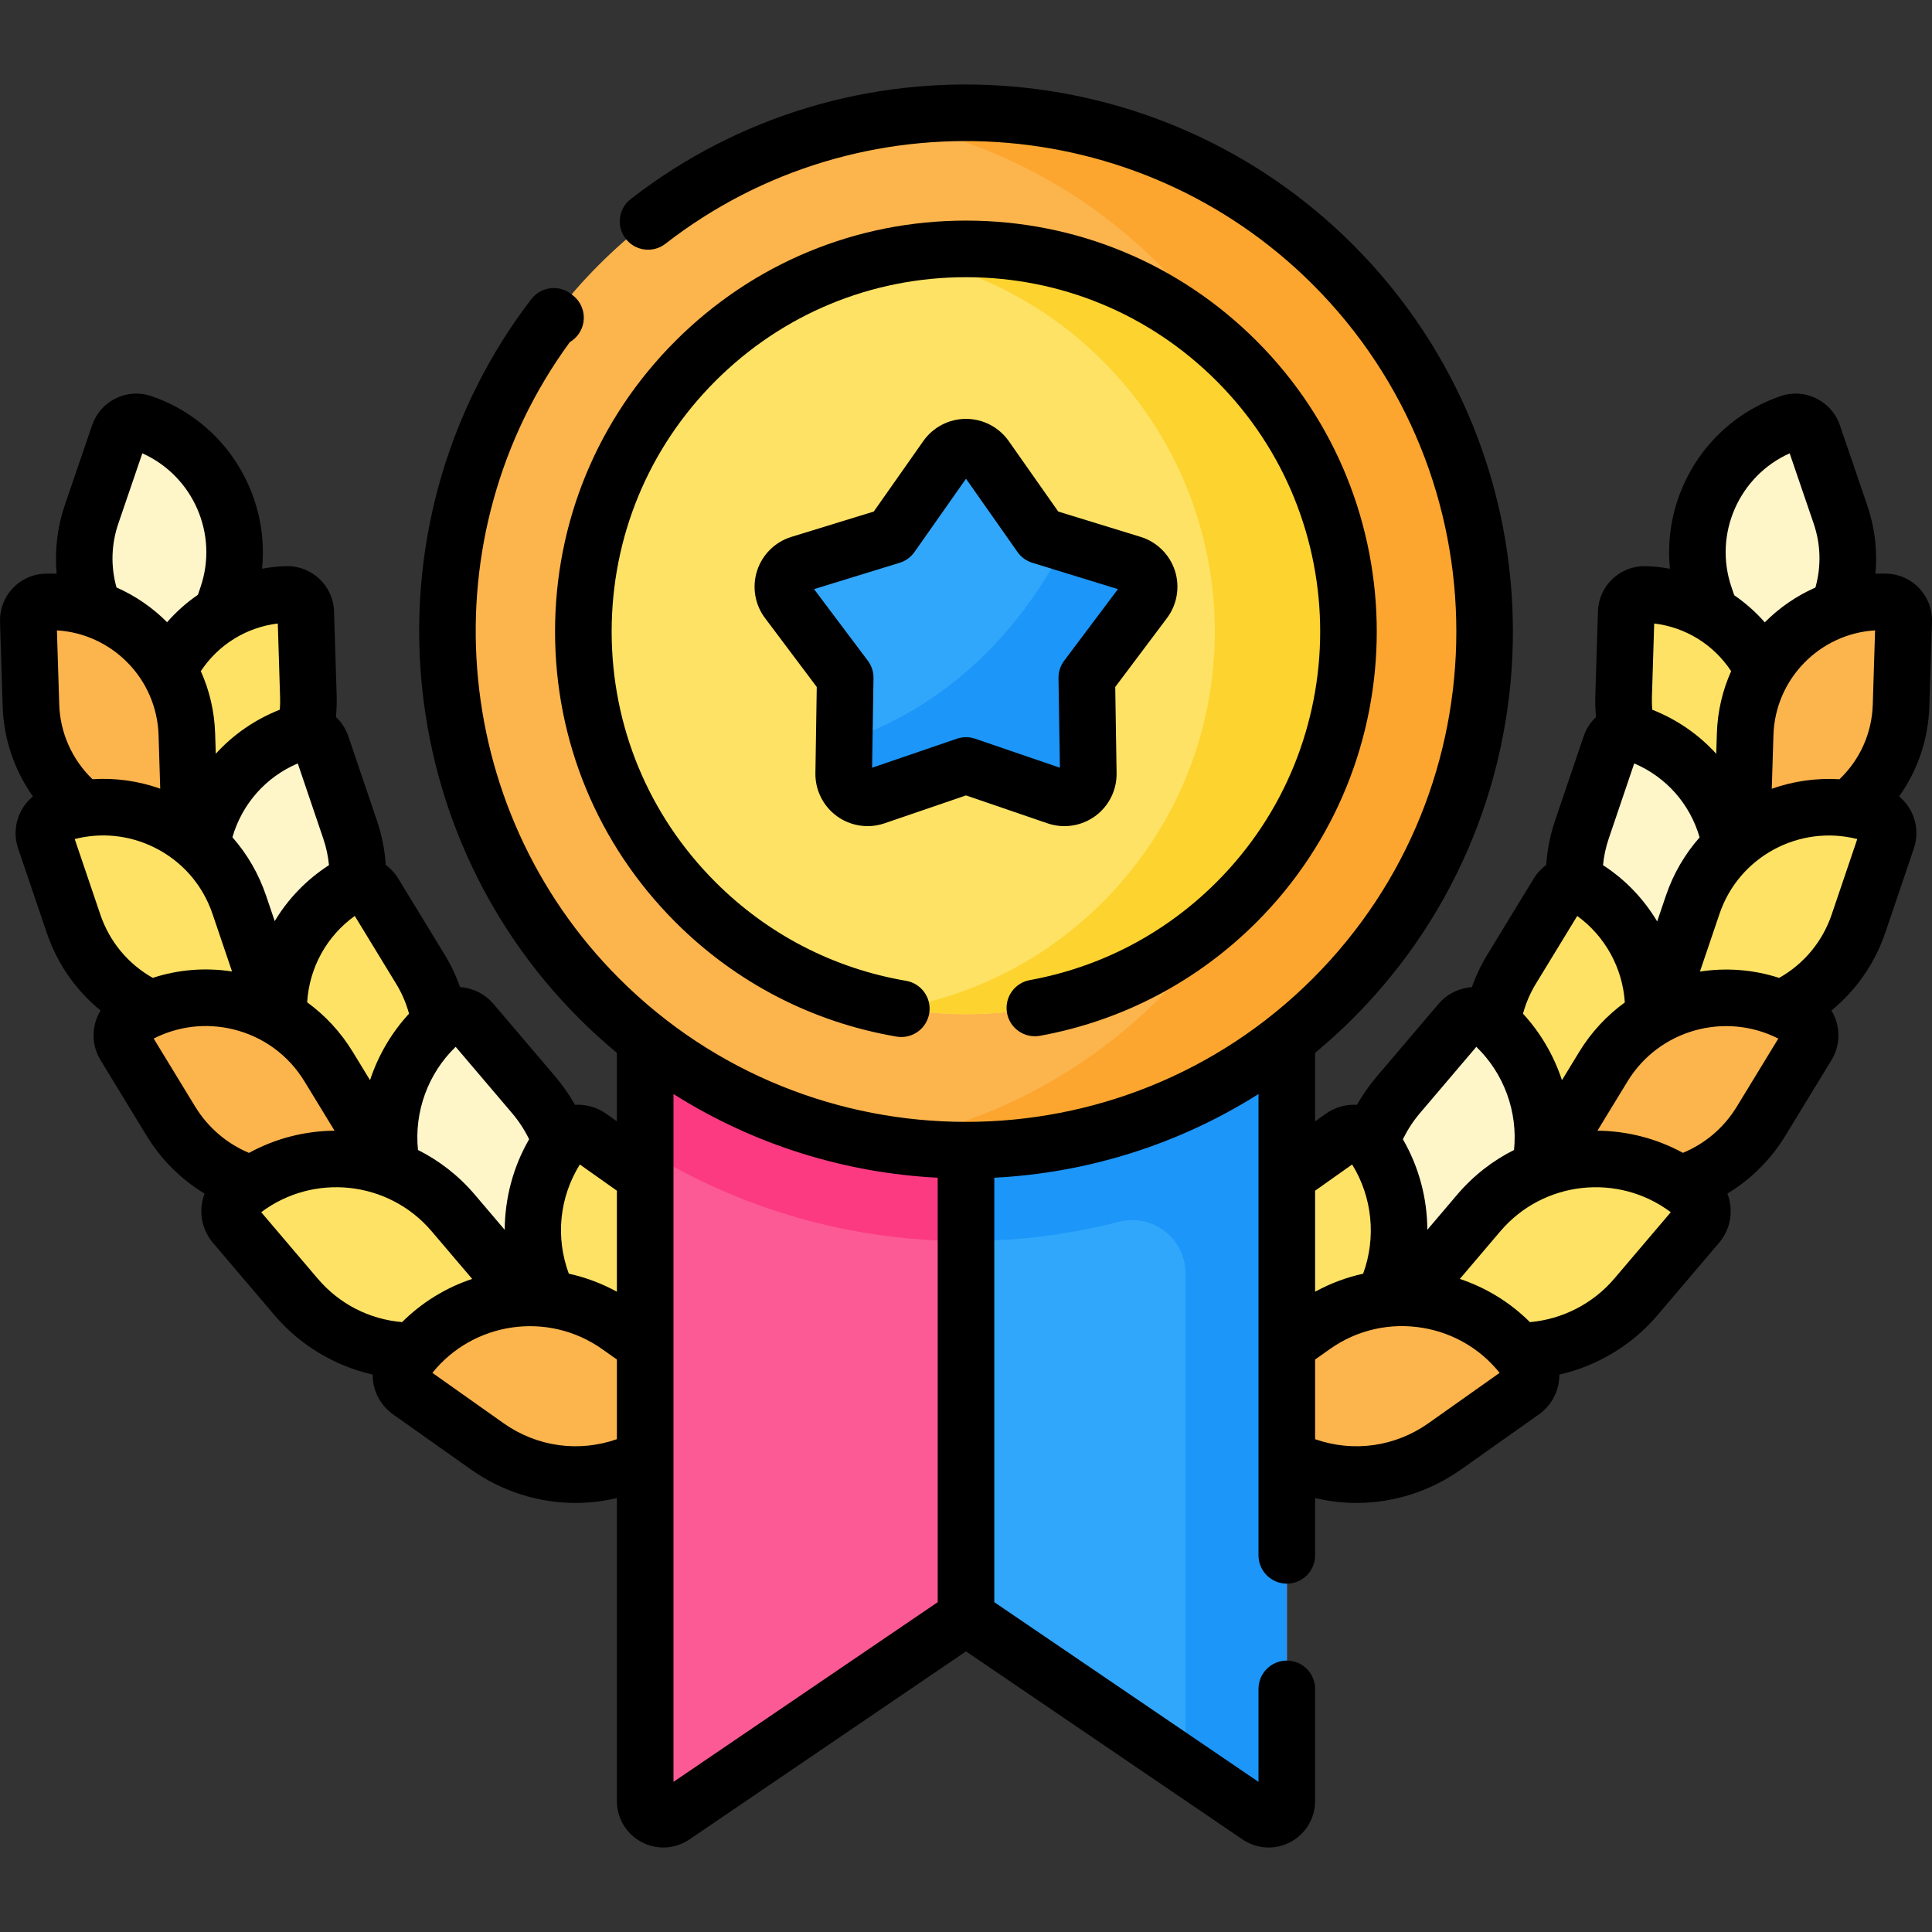 <svg id="Capa_1" enable-background="new 0 0 512 512" height="512" viewBox="0 0 512 512" width="512" xmlns="http://www.w3.org/2000/svg"><rect x="0" y="0" width="512" height="512" fill="#333333" stroke="none"/><g><g><g><g><g><path d="m60.237 158.022-7.246 21.204c-.869 2.543-3.635 3.9-6.178 3.031-18.915-6.463-29.009-27.036-22.545-45.951l7.246-21.204c.869-2.543 3.635-3.9 6.178-3.031 18.915 6.464 29.009 27.037 22.545 45.951z" fill="#fef5c8"/><g><path d="m40.966 194.833.697 22.397c.084 2.686 2.329 4.796 5.015 4.712 19.979-.622 35.671-17.322 35.049-37.301l-.697-22.397c-.084-2.686-2.329-4.796-5.015-4.712-19.979.623-35.671 17.323-35.049 37.301z" fill="#fee265"/><path d="m49.516 194.567.697 22.397c.084 2.686-2.026 4.932-4.712 5.015-19.98.623-36.68-15.069-37.301-35.048l-.697-22.397c-.084-2.686 2.026-4.932 4.712-5.015 19.979-.623 36.679 15.07 37.301 35.048z" fill="#fcb44d"/></g><g><path d="m54.89 242.664 7.573 22.333c.908 2.678 3.816 4.113 6.494 3.205 19.921-6.756 30.594-28.381 23.839-48.303l-7.573-22.333c-.908-2.678-3.816-4.113-6.494-3.205-19.922 6.756-30.595 28.382-23.839 48.303z" fill="#fef5c8"/><path d="m63.415 239.773 7.573 22.333c.908 2.678-.527 5.586-3.205 6.494-19.921 6.756-41.547-3.917-48.303-23.839l-7.573-22.333c-.908-2.678.527-5.586 3.205-6.494 19.922-6.755 41.548 3.918 48.303 23.839z" fill="#fee265"/></g><g><path d="m79.41 287.365 12.279 20.133c1.473 2.415 4.624 3.178 7.039 1.706 17.959-10.953 23.639-34.391 12.686-52.35l-12.279-20.133c-1.473-2.415-4.624-3.178-7.039-1.706-17.959 10.953-23.639 34.39-12.686 52.35z" fill="#fee265"/><path d="m87.096 282.677 12.279 20.133c1.473 2.415.709 5.566-1.706 7.039-17.959 10.953-41.397 5.273-52.35-12.686l-12.279-20.133c-1.473-2.415-.709-5.566 1.706-7.039 17.959-10.953 41.397-5.273 52.35 12.686z" fill="#fcb44d"/></g><g><path d="m112.775 327.66 16.311 19.178c1.956 2.3 5.407 2.579 7.707.623 17.107-14.55 19.18-40.213 4.63-57.32l-16.311-19.178c-1.956-2.3-5.407-2.579-7.707-.623-17.106 14.549-19.179 40.212-4.63 57.32z" fill="#fef5c8"/><path d="m120.097 321.433 16.311 19.178c1.956 2.3 1.678 5.751-.623 7.707-17.107 14.55-42.77 12.477-57.32-4.63l-16.311-19.178c-1.956-2.3-1.678-5.751.623-7.707 17.107-14.55 42.77-12.477 57.32 4.63z" fill="#fee265"/></g><g><path d="m158.371 359.254 20.551 14.544c2.465 1.744 5.877 1.16 7.621-1.305 12.973-18.332 8.629-43.709-9.702-56.682l-20.551-14.544c-2.465-1.744-5.877-1.16-7.621 1.305-12.973 18.332-8.629 43.709 9.702 56.682z" fill="#fee265"/><path d="m163.923 351.409 20.551 14.544c2.465 1.744 3.049 5.156 1.304 7.621-12.973 18.332-38.351 22.675-56.682 9.702l-20.551-14.544c-2.465-1.744-3.049-5.156-1.304-7.621 12.973-18.331 38.351-22.675 56.682-9.702z" fill="#fcb44d"/></g></g><g><path d="m451.763 158.022 7.246 21.204c.869 2.543 3.635 3.9 6.178 3.031 18.915-6.463 29.009-27.036 22.545-45.951l-7.246-21.204c-.869-2.543-3.635-3.9-6.178-3.031-18.914 6.464-29.008 27.037-22.545 45.951z" fill="#fef5c8"/><g><path d="m471.035 194.833-.697 22.397c-.084 2.686-2.329 4.796-5.015 4.712-19.979-.622-35.671-17.322-35.049-37.301l.697-22.397c.084-2.686 2.329-4.796 5.015-4.712 19.979.623 35.671 17.323 35.049 37.301z" fill="#fee265"/><path d="m462.485 194.567-.697 22.397c-.084 2.686 2.026 4.932 4.712 5.015 19.979.622 36.679-15.07 37.301-35.049l.697-22.397c.084-2.686-2.026-4.932-4.712-5.015-19.98-.622-36.68 15.071-37.301 35.049z" fill="#fcb44d"/></g><g><path d="m457.111 242.664-7.573 22.333c-.908 2.678-3.816 4.113-6.494 3.205-19.921-6.756-30.594-28.381-23.839-48.303l7.573-22.333c.908-2.678 3.816-4.113 6.494-3.205 19.921 6.756 30.594 28.382 23.839 48.303z" fill="#fef5c8"/><path d="m448.585 239.773-7.573 22.333c-.908 2.678.527 5.586 3.205 6.494 19.921 6.756 41.547-3.917 48.303-23.839l7.573-22.333c.908-2.678-.527-5.586-3.205-6.494-19.922-6.755-41.547 3.918-48.303 23.839z" fill="#fee265"/></g><g><path d="m432.591 287.365-12.279 20.133c-1.473 2.415-4.624 3.178-7.039 1.706-17.959-10.953-23.639-34.391-12.686-52.35l12.279-20.133c1.473-2.415 4.624-3.178 7.039-1.706 17.959 10.953 23.639 34.39 12.686 52.35z" fill="#fee265"/><path d="m424.905 282.677-12.279 20.133c-1.473 2.415-.709 5.566 1.706 7.039 17.959 10.953 41.397 5.273 52.35-12.686l12.279-20.133c1.473-2.415.709-5.566-1.706-7.039-17.959-10.953-41.397-5.273-52.35 12.686z" fill="#fcb44d"/></g><g><path d="m399.225 327.66-16.311 19.178c-1.956 2.3-5.407 2.579-7.707.623-17.107-14.55-19.18-40.213-4.63-57.32l16.311-19.178c1.956-2.3 5.407-2.579 7.707-.623 17.107 14.549 19.18 40.212 4.63 57.32z" fill="#fef5c8"/><path d="m391.904 321.433-16.311 19.178c-1.956 2.3-1.678 5.751.623 7.707 17.107 14.55 42.77 12.477 57.32-4.63l16.311-19.178c1.956-2.3 1.678-5.751-.623-7.707-17.107-14.55-42.77-12.477-57.32 4.63z" fill="#fee265"/></g><g><path d="m353.629 359.254-20.551 14.544c-2.465 1.744-5.877 1.16-7.621-1.305-12.973-18.332-8.629-43.709 9.702-56.682l20.551-14.544c2.465-1.744 5.877-1.16 7.621 1.305 12.974 18.332 8.63 43.709-9.702 56.682z" fill="#fee265"/><path d="m348.077 351.409-20.551 14.544c-2.465 1.744-3.049 5.156-1.305 7.621 12.973 18.332 38.351 22.675 56.682 9.702l20.551-14.544c2.465-1.744 3.049-5.156 1.305-7.621-12.973-18.331-38.35-22.675-56.682-9.702z" fill="#fcb44d"/></g></g></g></g><g><path d="m341.017 264.125v213.173c0 3.855-4.317 6.143-7.509 3.97l-77.508-52.704-77.509 52.704c-3.192 2.173-7.509-.115-7.509-3.97v-213.173z" fill="#fc5a95"/><path d="m170.983 264.125v40.667c25.285 15.709 54.502 24.112 85.017 24.112 13.848 0 27.424-1.741 40.488-5.105 8.95-2.305 17.676 4.404 17.676 13.646v130.669l19.344 13.154c3.192 2.173 7.509-.115 7.509-3.97v-213.173z" fill="#fb3a82"/><path d="m341.02 264.122v213.18c0 3.85-4.32 6.14-7.51 3.97l-19.35-13.16-58.16-39.55v-164.44z" fill="#31a7fb"/><path d="m341.02 264.122v213.18c0 3.85-4.32 6.14-7.51 3.97l-19.35-13.16v-130.67c0-9.24-8.72-15.95-17.67-13.64-13.07 3.36-26.64 5.1-40.49 5.1v-64.78z" fill="#1c96f9"/><g><g><g><g><g><g><circle cx="256" cy="167.366" fill="#fcb44d" r="137.508"/><path d="m353.229 264.594c-32.719 32.73-77.837 45.511-120.234 38.354 27.178-4.589 53.251-17.382 74.223-38.354 53.703-53.691 53.703-140.766 0-194.457-20.972-20.972-47.045-33.765-74.223-38.354 42.396-7.157 87.515 5.623 120.234 38.354 53.703 53.691 53.703 140.766 0 194.457z" fill="#fca62f"/></g><g><circle cx="256" cy="167.366" fill="#fee265" r="101.406"/><path d="m327.704 239.071c-24.335 24.335-57.944 33.71-89.428 28.135 19.763-3.479 38.703-12.864 53.964-28.135 39.605-39.605 39.605-103.807 0-143.412-15.261-15.271-34.201-24.656-53.964-28.135 31.484-5.575 65.093 3.81 89.428 28.135 39.606 39.605 39.606 103.806 0 143.412z" fill="#fdd330"/></g></g></g></g></g></g></g></g><g><g><path d="m261.179 121.193 14.604 20.783 24.278 7.467c4.191 1.289 5.834 6.346 3.201 9.852l-15.252 20.312.401 25.398c.069 4.384-4.232 7.51-8.381 6.089l-24.031-8.229-24.031 8.229c-4.148 1.421-8.45-1.705-8.381-6.089l.401-25.398-15.252-20.312c-2.633-3.506-.99-8.563 3.201-9.852l24.278-7.467 14.604-20.783c2.522-3.588 7.838-3.588 10.36 0z" fill="#31a7fb"/></g><g><path d="m303.26 159.3-15.254 20.309.402 25.39c.075 4.389-4.225 7.52-8.375 6.099l-24.032-8.237-24.032 8.237c-4.15 1.421-8.451-1.71-8.388-6.099l.138-8.413c30.923-10.677 48.654-33.187 58.602-52.603l17.744 5.458c4.189 1.295 5.836 6.35 3.195 9.859z" fill="#1c96f9"/></g><g><path d="m511.994 164.765c.211-6.814-5.162-12.531-11.976-12.743-.462-.014-.919-.021-1.377-.021-.549 0-1.094.02-1.639.041.572-6.083-.147-12.23-2.173-18.159l-7.246-21.205c-2.205-6.452-9.251-9.906-15.699-7.703-19.579 6.69-31.336 25.99-29.334 45.747-2.079-.376-4.192-.619-6.331-.685-3.319-.094-6.446 1.086-8.854 3.349s-3.789 5.327-3.891 8.627l-.697 22.398c-.059 1.875.005 3.758.185 5.618-1.485 1.397-2.615 3.145-3.287 5.13l-7.573 22.332c-1.293 3.811-2.073 7.747-2.329 11.727-1.292.946-2.427 2.149-3.311 3.599l-12.278 20.133c-1.675 2.746-3.041 5.636-4.096 8.633-3.338.249-6.579 1.776-8.913 4.521l-16.31 19.177c-1.993 2.342-3.746 4.857-5.249 7.509-2.931-.175-5.81.636-8.24 2.356l-2.86 2.024v-18.149c3.445-2.859 6.792-5.892 10.02-9.119 56.538-56.539 56.538-148.533 0-205.072-51.589-51.589-133.87-56.78-191.392-12.074-3.271 2.542-3.861 7.254-1.319 10.524s7.254 3.861 10.524 1.319c51.564-40.075 125.328-35.415 171.579 10.836 50.69 50.69 50.69 133.169 0 183.859-50.689 50.689-133.168 50.688-183.858 0-45.276-45.276-50.68-117.28-13.055-168.634.83-.486 1.579-1.142 2.192-1.958 2.489-3.311 1.832-8.005-1.479-10.494l-.313-.252c-1.575-1.247-3.585-1.809-5.58-1.563-1.995.248-3.806 1.285-5.029 2.88-44.028 57.432-38.586 139.384 12.658 190.627 3.227 3.227 6.574 6.26 10.019 9.119v18.15l-2.86-2.024c-2.43-1.72-5.31-2.531-8.24-2.356-1.502-2.652-3.254-5.167-5.246-7.509l-16.312-19.179c-2.336-2.745-5.578-4.271-8.916-4.519-1.056-3-2.421-5.894-4.093-8.634l-12.279-20.133c-.873-1.432-1.998-2.65-3.311-3.613-.258-3.974-1.036-7.905-2.327-11.711l-7.573-22.332c-.675-1.991-1.809-3.744-3.3-5.143.18-1.86.256-3.734.197-5.607l-.697-22.397c-.212-6.815-5.919-12.177-12.745-11.976-2.146.067-4.257.304-6.329.67 1.994-19.752-9.761-39.043-29.335-45.732-3.125-1.067-6.48-.855-9.446.6-2.965 1.455-5.187 3.978-6.254 7.103l-7.246 21.205c-1.999 5.85-2.714 12.06-2.153 18.163-1.005-.038-2.015-.055-3.036-.024-3.302.103-6.366 1.485-8.627 3.893s-3.451 5.551-3.349 8.853l.697 22.397c.27 8.662 3.106 16.956 8.02 23.895-1.357 1.12-2.481 2.515-3.283 4.14-1.492 3.023-1.718 6.446-.635 9.639l7.573 22.333c2.782 8.203 7.725 15.276 14.273 20.621-2.377 3.908-2.555 8.976-.014 13.142l12.278 20.134c3.831 6.282 9.101 11.49 15.303 15.248-1.639 4.286-.954 9.316 2.223 13.052l16.311 19.178c6.752 7.939 15.94 13.429 25.994 15.734.002.723.052 1.45.176 2.178.584 3.414 2.463 6.396 5.291 8.397l20.551 14.543c8.321 5.889 17.981 8.897 27.747 8.897 3.665 0 7.343-.44 10.973-1.294v80.294c0 4.571 2.51 8.739 6.55 10.877 4.04 2.139 8.898 1.871 12.678-.701l73.288-49.84 73.288 49.841c2.085 1.417 4.496 2.135 6.918 2.135 1.971 0 3.948-.475 5.761-1.434 4.04-2.138 6.55-6.306 6.55-10.877v-29.722c0-4.142-3.357-7.5-7.5-7.5s-7.5 3.358-7.5 7.5v24.635l-70.017-47.617v-112.485c24.445-1.255 48.627-8.65 70.017-22.182v122.253c0 4.142 3.357 7.5 7.5 7.5s7.5-3.358 7.5-7.5v-15.178c3.629.853 7.306 1.292 10.971 1.292 9.768 0 19.431-3.008 27.749-8.895l20.552-14.544c2.827-2.001 4.705-4.983 5.29-8.396.124-.726.174-1.453.176-2.175 10.055-2.299 19.226-7.778 25.994-15.737l16.31-19.177c2.245-2.639 3.328-5.993 3.049-9.446-.101-1.256-.383-2.468-.822-3.613 6.204-3.767 11.487-8.989 15.3-15.243l12.278-20.133c2.542-4.168 2.364-9.238-.016-13.147 6.551-5.355 11.502-12.444 14.275-20.618l7.573-22.333c1.083-3.192.857-6.616-.635-9.639-.8-1.622-1.921-3.015-3.275-4.134 4.94-6.935 7.74-15.159 8.011-23.901zm-348.51 150.782v26.773c-4.033-2.209-8.316-3.815-12.743-4.784-3.568-9.654-2.501-20.21 2.925-28.937zm-27.773-20.547c1.801 2.118 3.303 4.443 4.513 6.91-4.244 7.342-6.429 15.65-6.465 24.011l-7.949-9.347c-4.306-5.063-9.443-9.013-15.041-11.82-1.037-10.125 2.666-20.278 9.989-27.336zm-30.701-34.242c1.506 2.469 2.634 5.119 3.388 7.875-4.699 5.098-8.194 11.129-10.337 17.621l-4.563-7.482c-3.185-5.222-7.297-9.663-12.099-13.155.575-9.2 5.173-17.525 12.618-22.884zm-80.497-54.26c-5.393-5.179-8.583-12.276-8.817-19.8l-.611-19.645c14.625.88 26.47 12.823 26.935 27.749l.442 14.202c-5.798-2.051-11.881-2.894-17.949-2.506zm54.4-4.184 6.781 19.994c.77 2.271 1.266 4.605 1.49 6.963-5.981 3.863-10.854 8.946-14.381 14.833l-2.285-6.739c-1.964-5.793-5.005-11.027-8.927-15.485 2.571-8.857 8.866-15.963 17.322-19.566zm-4.683-17.437c.033 1.068.004 2.135-.079 3.196-6.601 2.609-12.366 6.617-16.97 11.686l-.169-5.425c-.183-5.866-1.527-11.425-3.793-16.474 4.663-7.041 12.07-11.614 20.4-12.63zm-42.865-46.144 6.355-18.599c13.376 5.98 20.249 21.333 15.419 35.464l-.695 2.033c-2.994 2.052-5.737 4.486-8.161 7.261-3.836-3.851-8.375-6.992-13.405-9.206-1.563-5.579-1.412-11.398.487-16.953zm-11.562 83.626c7.067-1.809 14.467-1.046 21.079 2.216 7.327 3.616 12.807 9.869 15.431 17.606l5.18 15.274c-7.104-1.102-14.264-.515-21.007 1.691-6.558-3.701-11.464-9.605-13.902-16.794zm20.926 52.874c6.5-3.313 13.887-4.187 21.052-2.452 7.941 1.924 14.657 6.826 18.911 13.802l7.965 13.061c-7.79.069-15.593 2.008-22.672 5.887-5.901-2.478-10.904-6.763-14.264-12.273zm43.449 63.595-14.954-17.583c13.894-10.435 33.753-8.363 45.16 5.046l10.748 12.637c-7.018 2.335-13.342 6.24-18.578 11.444-8.747-.754-16.654-4.817-22.376-11.544zm49.251 38.326-18.841-13.333c10.879-13.548 30.633-16.458 45.003-6.289l3.893 2.754v21.115c-10.133 3.54-21.195 2.023-30.055-4.247zm45.055 95.054v-182.283c21.389 13.532 45.572 20.927 70.017 22.182v112.485zm291.054-263.177.443-14.23c.465-14.926 12.31-26.87 26.936-27.749l-.611 19.645c-.237 7.589-3.368 14.587-8.827 19.813-6.173-.38-12.264.517-17.941 2.521zm-30.369 35.156c-3.54-5.934-8.415-11.071-14.353-14.914.224-2.358.719-4.693 1.49-6.965l6.78-19.995c8.463 3.607 14.767 10.727 17.333 19.596-3.865 4.384-6.947 9.583-8.938 15.454zm19.691-88.589c-4.828-14.131 2.045-29.483 15.42-35.464l6.356 18.599c1.895 5.547 2.038 11.379.472 16.966-5.035 2.219-9.581 5.362-13.419 9.222-2.403-2.726-5.123-5.137-8.097-7.179zm-20.478 9.631c8.359 1.013 15.733 5.582 20.393 12.633-2.265 5.048-3.604 10.609-3.786 16.473l-.169 5.426c-4.6-5.066-10.36-9.072-16.951-11.681-.084-1.063-.132-2.132-.099-3.203zm-31.392 95.529 10.991-18.022c7.386 5.346 12.036 13.808 12.613 22.92-4.726 3.431-8.868 7.826-12.094 13.116l-4.564 7.484c-2.142-6.492-5.635-12.524-10.33-17.619.755-2.757 1.875-5.403 3.384-7.879zm-15.747 16.66c7.317 7.055 11.028 17.213 9.992 27.335-5.6 2.807-10.737 6.757-15.044 11.822l-7.933 9.328c-.034-8.348-2.221-16.639-6.48-23.994 1.21-2.466 2.711-4.79 4.513-6.908zm-32.911 31.182c5.358 8.661 6.42 19.384 2.911 28.939-4.421.969-8.698 2.575-12.727 4.781v-26.773zm20.241 68.554c-8.856 6.267-19.924 7.786-30.056 4.249v-21.117l3.894-2.755c7.229-5.118 16.021-7.112 24.752-5.618 8.06 1.379 15.178 5.58 20.251 11.907zm49.25-38.326c-5.648 6.64-13.721 10.787-22.37 11.55-5.237-5.207-11.563-9.114-18.584-11.45l10.747-12.637c11.406-13.411 31.267-15.481 45.16-5.046zm32.456-45.57c-3.4 5.575-8.327 9.773-14.289 12.259-7.072-3.87-14.866-5.805-22.647-5.874l7.965-13.061c8.365-13.717 25.873-18.516 39.963-11.349zm25.138-50.905c-2.432 7.17-7.36 13.098-13.924 16.801-6.878-2.232-14.068-2.746-20.993-1.676l5.187-15.297c5.159-15.215 21.195-23.727 36.509-19.822z"/><path d="m275.596 274.497c21.826-3.974 41.68-14.39 57.413-30.123 42.461-42.462 42.461-111.554 0-154.016-20.57-20.569-47.919-31.897-77.009-31.897s-56.438 11.328-77.008 31.898c-20.57 20.569-31.898 47.918-31.898 77.008 0 29.089 11.328 56.438 31.898 77.008 16.042 16.042 36.307 26.533 58.603 30.337.427.073.852.108 1.271.108 3.588 0 6.76-2.583 7.384-6.239.697-4.083-2.048-7.958-6.131-8.655-19.217-3.279-36.686-12.325-50.52-26.158-17.736-17.737-27.504-41.318-27.504-66.401s9.768-48.665 27.504-66.401 41.318-27.505 66.401-27.505 48.665 9.768 66.401 27.504c36.613 36.614 36.613 96.188.001 132.803-13.567 13.566-30.682 22.547-49.494 25.971-4.074.742-6.776 4.647-6.035 8.722.742 4.075 4.645 6.777 8.723 6.036z"/><path d="m221.788 216.294c2.393 1.738 5.249 2.64 8.135 2.64 1.504 0 3.017-.245 4.475-.745l21.601-7.397 21.6 7.396c4.256 1.459 8.971.75 12.611-1.895s5.771-6.909 5.699-11.407l-.359-22.83 13.71-18.258c2.701-3.598 3.484-8.3 2.094-12.578-1.39-4.279-4.787-7.623-9.087-8.946l-21.824-6.712-13.127-18.681s0 0-.001 0c-2.587-3.681-6.817-5.878-11.316-5.878s-8.729 2.198-11.315 5.879l-13.128 18.681-21.823 6.712c-4.301 1.322-7.698 4.667-9.088 8.946s-.607 8.981 2.094 12.578l13.71 18.258-.36 22.829c-.072 4.498 2.059 8.763 5.699 11.408zm-6.056-60.172 22.688-6.978c1.591-.489 2.974-1.494 3.931-2.856l13.648-19.421 13.646 19.421c.957 1.362 2.341 2.367 3.932 2.856l22.688 6.978-14.253 18.981c-1 1.331-1.528 2.957-1.502 4.622l.374 23.733-22.456-7.69c-.788-.27-1.609-.404-2.43-.404s-1.642.135-2.43.404l-22.456 7.69.374-23.733c.026-1.665-.502-3.291-1.501-4.622z"/></g></g></g></svg>